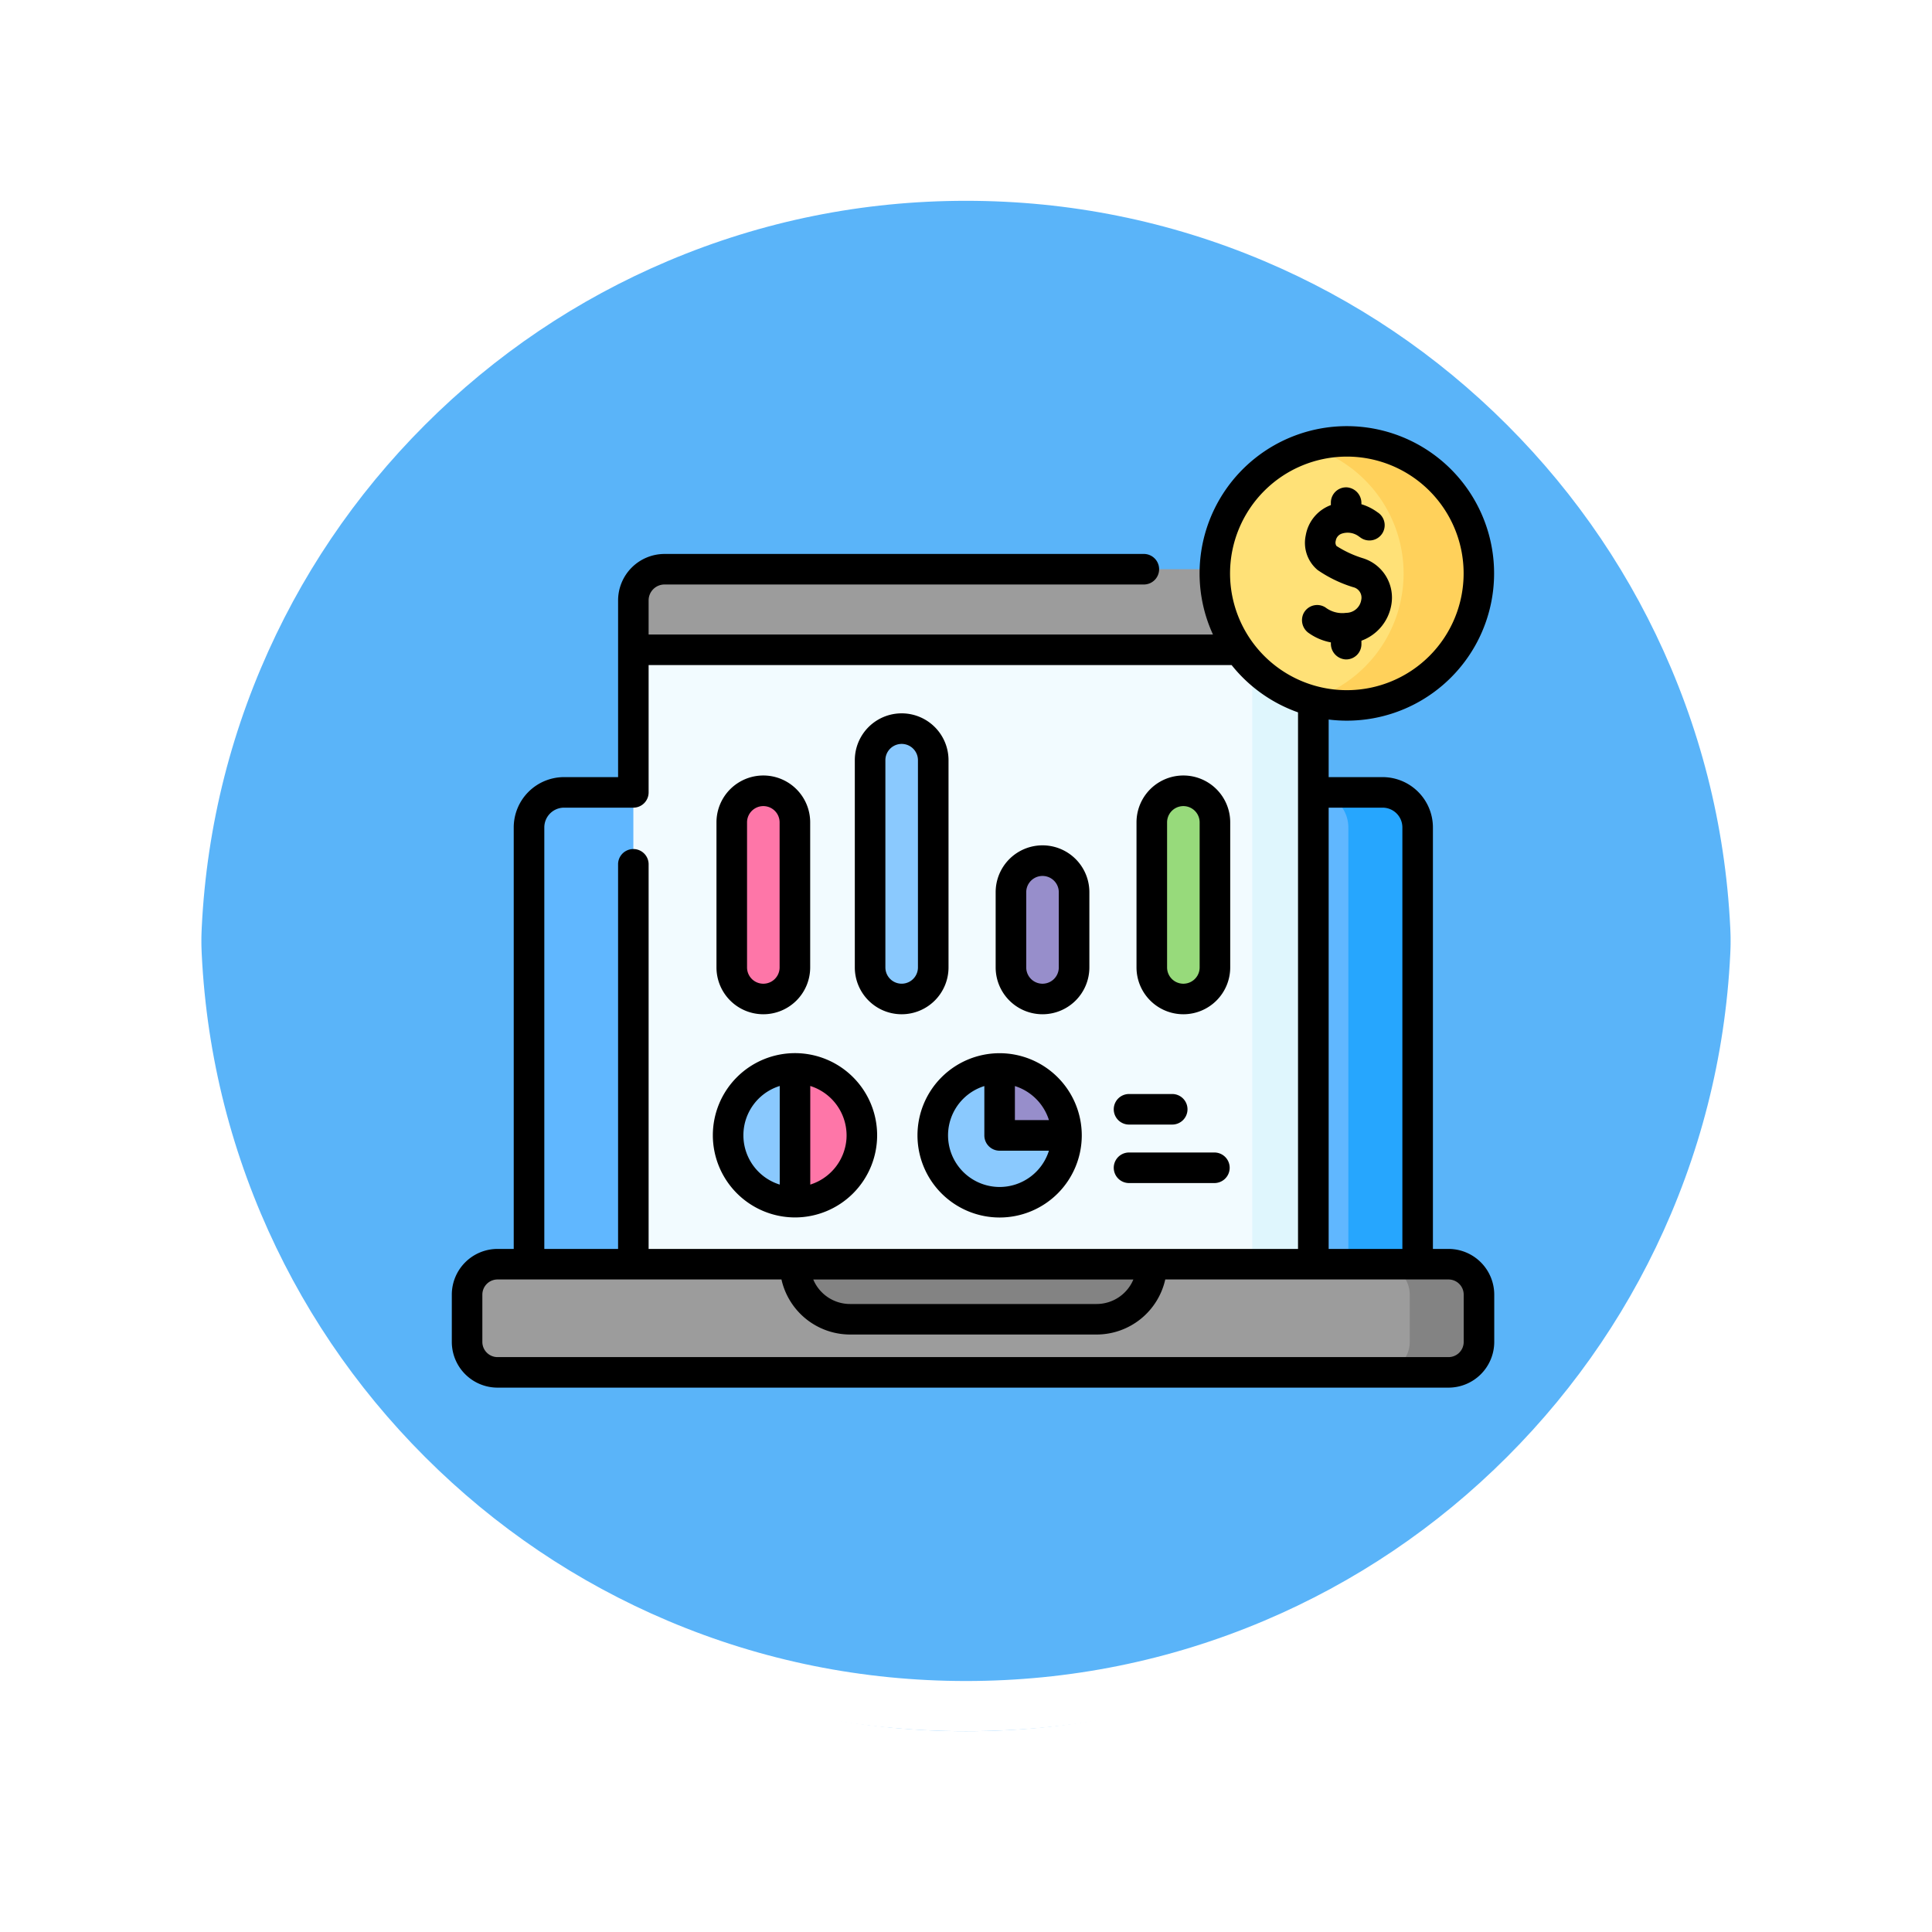 <svg xmlns="http://www.w3.org/2000/svg" xmlns:xlink="http://www.w3.org/1999/xlink" width="115.455" height="115.456" viewBox="0 0 115.455 115.456">
  <defs>
    <filter id="Trazado_874925" x="0" y="0" width="115.455" height="115.456" filterUnits="userSpaceOnUse">
      <feOffset dy="3" input="SourceAlpha"/>
      <feGaussianBlur stdDeviation="3" result="blur"/>
      <feFlood flood-opacity="0.161"/>
      <feComposite operator="in" in2="blur"/>
      <feComposite in="SourceGraphic"/>
    </filter>
  </defs>
  <g id="Grupo_1114872" data-name="Grupo 1114872" transform="translate(-609.051 -2737.229)">
    <g id="Grupo_1113032" data-name="Grupo 1113032" transform="translate(618.051 2743.229)">
      <g id="Grupo_1109835" data-name="Grupo 1109835" transform="translate(0 0)">
        <g id="Grupo_1107913" data-name="Grupo 1107913" transform="translate(0 0)" style="isolation: isolate">
          <g transform="matrix(1, 0, 0, 1, -9, -6)" filter="url(#Trazado_874925)">
            <g id="Trazado_874925-2" data-name="Trazado 874925" transform="translate(9 6)" fill="#5ab4f9">
              <path d="M 48.728 95.956 C 42.351 95.956 36.166 94.707 30.345 92.245 C 24.721 89.866 19.67 86.461 15.333 82.123 C 10.995 77.785 7.589 72.734 5.211 67.111 C 2.748 61.289 1.5 55.105 1.5 48.728 C 1.5 42.351 2.748 36.166 5.211 30.345 C 7.589 24.721 10.995 19.67 15.333 15.333 C 19.67 10.995 24.721 7.589 30.345 5.211 C 36.166 2.748 42.351 1.5 48.728 1.5 C 55.104 1.5 61.289 2.748 67.11 5.211 C 72.734 7.589 77.785 10.995 82.123 15.333 C 86.46 19.67 89.866 24.721 92.244 30.345 C 94.707 36.166 95.955 42.351 95.955 48.728 C 95.955 55.105 94.707 61.289 92.244 67.111 C 89.866 72.734 86.46 77.785 82.123 82.123 C 77.785 86.461 72.734 89.866 67.11 92.245 C 61.289 94.707 55.104 95.956 48.728 95.956 Z" stroke="none"/>
              <path d="M 48.728 3 C 42.553 3 36.565 4.209 30.929 6.592 C 25.484 8.895 20.594 12.193 16.393 16.393 C 12.193 20.594 8.895 25.484 6.592 30.929 C 4.209 36.565 3 42.553 3 48.728 C 3 54.903 4.209 60.891 6.592 66.527 C 8.895 71.971 12.193 76.862 16.393 81.062 C 20.594 85.263 25.484 88.561 30.929 90.864 C 36.565 93.247 42.553 94.456 48.728 94.456 C 54.902 94.456 60.89 93.247 66.526 90.864 C 71.971 88.561 76.861 85.263 81.062 81.062 C 85.262 76.862 88.56 71.971 90.863 66.527 C 93.247 60.891 94.455 54.903 94.455 48.728 C 94.455 42.553 93.247 36.565 90.863 30.929 C 88.56 25.484 85.262 20.594 81.062 16.393 C 76.861 12.193 71.971 8.895 66.526 6.592 C 60.89 4.209 54.902 3 48.728 3 M 48.728 -7.62939453125e-06 C 75.639 -7.62939453125e-06 97.455 21.816 97.455 48.728 L 97.455 48.728 C 97.455 75.64 75.639 97.456 48.728 97.456 C 21.816 97.456 0 75.64 0 48.728 L 0 48.728 C 0 21.816 21.816 -7.62939453125e-06 48.728 -7.62939453125e-06 Z" stroke="none" fill="#fff"/>
            </g>
          </g>
          <g id="Trazado_874923" data-name="Trazado 874923" transform="translate(0 0)" fill="none">
            <path d="M48.728,0A48.728,48.728,0,0,1,97.455,48.728h0A48.728,48.728,0,1,1,0,48.728H0A48.728,48.728,0,0,1,48.728,0Z" stroke="none"/>
            <path d="M 48.728 3 C 42.553 3 36.565 4.209 30.929 6.592 C 25.484 8.895 20.594 12.193 16.393 16.393 C 12.193 20.594 8.895 25.484 6.592 30.929 C 4.209 36.565 3 42.553 3 48.728 C 3 54.903 4.209 60.891 6.592 66.527 C 8.895 71.971 12.193 76.862 16.393 81.062 C 20.594 85.263 25.484 88.561 30.929 90.864 C 36.565 93.247 42.553 94.456 48.728 94.456 C 54.902 94.456 60.89 93.247 66.526 90.864 C 71.971 88.561 76.861 85.263 81.062 81.062 C 85.262 76.862 88.56 71.971 90.863 66.527 C 93.247 60.891 94.455 54.903 94.455 48.728 C 94.455 42.553 93.247 36.565 90.863 30.929 C 88.56 25.484 85.262 20.594 81.062 16.393 C 76.861 12.193 71.971 8.895 66.526 6.592 C 60.89 4.209 54.902 3 48.728 3 M 48.728 -7.62939453125e-06 C 75.639 -7.62939453125e-06 97.455 21.816 97.455 48.728 L 97.455 48.728 C 97.455 75.64 75.639 97.456 48.728 97.456 C 21.816 97.456 0 75.64 0 48.728 L 0 48.728 C 0 21.816 21.816 -7.62939453125e-06 48.728 -7.62939453125e-06 Z" stroke="none" fill="#fff"/>
          </g>
        </g>
      </g>
    </g>
    <g id="Grupo_1114871" data-name="Grupo 1114871" transform="translate(636.051 2742.834)">
      <g id="Grupo_1114869" data-name="Grupo 1114869" transform="translate(0.913 20.769)">
        <path id="Trazado_908185" data-name="Trazado 908185" d="M66.151,437.983H9.319A1.819,1.819,0,0,1,7.5,436.164v-2.825a1.819,1.819,0,0,1,1.819-1.819H66.151a1.819,1.819,0,0,1,1.819,1.819v2.825A1.819,1.819,0,0,1,66.151,437.983Z" transform="translate(-7.5 -382.345)" fill="#9c9c9c"/>
        <g id="Grupo_1114865" data-name="Grupo 1114865" transform="translate(19.596 49.174)">
          <path id="Trazado_908186" data-name="Trazado 908186" d="M459.674,431.519h-4.138a1.819,1.819,0,0,1,1.819,1.819v2.825a1.819,1.819,0,0,1-1.819,1.819h4.138a1.819,1.819,0,0,0,1.819-1.819v-2.825A1.819,1.819,0,0,0,459.674,431.519Z" transform="translate(-420.619 -431.519)" fill="#838383"/>
          <path id="Trazado_908187" data-name="Trazado 908187" d="M186.581,434.808H171.845a3.29,3.29,0,0,1-3.29-3.29h21.317A3.29,3.29,0,0,1,186.581,434.808Z" transform="translate(-168.555 -431.518)" fill="#838383"/>
          <path id="Trazado_908188" data-name="Trazado 908188" d="M186.581,434.808H171.845a3.29,3.29,0,0,1-3.29-3.29h21.317A3.29,3.29,0,0,1,186.581,434.808Z" transform="translate(-168.555 -431.518)" fill="#838383"/>
          <path id="Trazado_908189" data-name="Trazado 908189" d="M186.581,434.808H171.845a3.29,3.29,0,0,1-3.29-3.29h21.317A3.29,3.29,0,0,1,186.581,434.808Z" transform="translate(-168.555 -431.518)" fill="#838383"/>
        </g>
        <path id="Trazado_908190" data-name="Trazado 908190" d="M91.037,227.974h-53.1v-26.1a2.093,2.093,0,0,1,2.093-2.093H88.944a2.093,2.093,0,0,1,2.093,2.093v26.1Z" transform="translate(-34.232 -178.799)" fill="#60b7ff"/>
        <path id="Trazado_908191" data-name="Trazado 908191" d="M427.3,199.778h-4.138a2.093,2.093,0,0,1,2.093,2.093v26.1H429.4v-26.1A2.093,2.093,0,0,0,427.3,199.778Z" transform="translate(-372.592 -178.799)" fill="#26a6fe"/>
        <g id="Grupo_1114867" data-name="Grupo 1114867" transform="translate(9.936 12.458)">
          <path id="Trazado_908192" data-name="Trazado 908192" d="M89.166,129.745H129.8v36.717H89.166Z" transform="translate(-89.166 -129.745)" fill="#f2fbff"/>
          <path id="Trazado_908193" data-name="Trazado 908193" d="M393.133,129.745h3.652v36.717h-3.652Z" transform="translate(-356.149 -129.745)" fill="#dff6fd"/>
          <g id="Grupo_1114866" data-name="Grupo 1114866" transform="translate(5.882 4.712)">
            <path id="Trazado_908194" data-name="Trazado 908194" d="M207.338,184.63a1.886,1.886,0,0,1-1.886-1.886V170.361a1.886,1.886,0,1,1,3.771,0v12.384A1.886,1.886,0,0,1,207.338,184.63Z" transform="translate(-197.185 -168.475)" fill="#8ac9fe"/>
            <path id="Trazado_908195" data-name="Trazado 908195" d="M276.516,241.586a1.886,1.886,0,0,1-1.886-1.886v-4.494a1.886,1.886,0,1,1,3.771,0V239.7A1.886,1.886,0,0,1,276.516,241.586Z" transform="translate(-257.946 -225.431)" fill="#978ecb"/>
            <path id="Trazado_908196" data-name="Trazado 908196" d="M139.394,211.455a1.886,1.886,0,0,1-1.886-1.886V200.9a1.886,1.886,0,1,1,3.771,0v8.668A1.885,1.885,0,0,1,139.394,211.455Z" transform="translate(-137.508 -195.3)" fill="#fe76a8"/>
            <path id="Trazado_908197" data-name="Trazado 908197" d="M345.693,211.455a1.886,1.886,0,0,1-1.886-1.886V200.9a1.886,1.886,0,1,1,3.771,0v8.668A1.885,1.885,0,0,1,345.693,211.455Z" transform="translate(-318.707 -195.3)" fill="#97da7b"/>
          </g>
        </g>
        <g id="Grupo_1114868" data-name="Grupo 1114868" transform="translate(9.936 7.642)">
          <path id="Trazado_908198" data-name="Trazado 908198" d="M127.939,90.167H91.03a1.863,1.863,0,0,0-1.863,1.863v2.952H129.8V92.03A1.863,1.863,0,0,0,127.939,90.167Z" transform="translate(-89.167 -90.167)" fill="#9c9c9c"/>
        </g>
        <circle id="Elipse_12838" data-name="Elipse 12838" cx="3.997" cy="3.997" r="3.997" transform="translate(14.733 44.317) rotate(-75.117)" fill="#8ac9fe"/>
        <circle id="Elipse_12839" data-name="Elipse 12839" cx="7.891" cy="7.891" r="7.891" transform="translate(44.682 0)" fill="#ffe177"/>
        <path id="Trazado_908199" data-name="Trazado 908199" d="M431.238,35.25A7.893,7.893,0,0,1,421.1,42.815a7.892,7.892,0,0,0,0-15.127,7.893,7.893,0,0,1,10.142,7.563Z" transform="translate(-370.774 -27.36)" fill="#ffd15b"/>
        <circle id="Elipse_12840" data-name="Elipse 12840" cx="3.997" cy="3.997" r="3.997" transform="translate(26.745 43.913) rotate(-70.678)" fill="#8ac9fe"/>
        <path id="Trazado_908200" data-name="Trazado 908200" d="M273.063,339.384h-4v-4A4,4,0,0,1,273.063,339.384Z" transform="translate(-237.241 -297.909)" fill="#978ecb"/>
        <path id="Trazado_908201" data-name="Trazado 908201" d="M172.553,339.384a4,4,0,0,1-4,4v-7.994a4,4,0,0,1,4,4Z" transform="translate(-148.96 -297.909)" fill="#fe76a8"/>
      </g>
      <g id="Grupo_1114870" data-name="Grupo 1114870" transform="translate(0 19.856)">
        <path id="Trazado_908202" data-name="Trazado 908202" d="M59.563,69.03H58.63V43.84a3.009,3.009,0,0,0-3.005-3.005H52.4V37.394a8.8,8.8,0,1,0-7.714-8.734,8.747,8.747,0,0,0,.8,3.654H11.761V30.274a.951.951,0,0,1,.95-.95H41.325a.913.913,0,1,0,0-1.825H12.712a2.778,2.778,0,0,0-2.775,2.775V40.835H6.708A3.009,3.009,0,0,0,3.7,43.84V69.03H2.732A2.735,2.735,0,0,0,0,71.762v2.825a2.735,2.735,0,0,0,2.732,2.732H59.563a2.735,2.735,0,0,0,2.732-2.732V71.762A2.735,2.735,0,0,0,59.563,69.03ZM55.625,42.66a1.181,1.181,0,0,1,1.18,1.18V69.03H52.4V42.66ZM40.73,70.856a2.382,2.382,0,0,1-2.2,1.465H23.8a2.382,2.382,0,0,1-2.2-1.465ZM53.486,21.681a6.979,6.979,0,1,1-6.979,6.979A6.987,6.987,0,0,1,53.486,21.681ZM5.528,43.84a1.181,1.181,0,0,1,1.18-1.18h4.14a.912.912,0,0,0,.913-.913V34.139H46.6a8.838,8.838,0,0,0,3.969,2.826V69.03H11.761V46.016a.913.913,0,0,0-1.825,0V69.03H5.528ZM60.47,74.588a.908.908,0,0,1-.907.907H2.732a.908.908,0,0,1-.907-.907V71.762a.908.908,0,0,1,.907-.907H19.7a4.209,4.209,0,0,0,4.1,3.29H38.535a4.209,4.209,0,0,0,4.1-3.29H59.563a.908.908,0,0,1,.907.907Z" transform="translate(0 -19.856)"/>
        <path id="Trazado_908203" data-name="Trazado 908203" d="M200.75,178.956a2.8,2.8,0,0,0,2.8-2.8V163.774a2.8,2.8,0,0,0-5.6,0v12.383A2.8,2.8,0,0,0,200.75,178.956Zm-.973-15.182a.973.973,0,0,1,1.946,0v12.383a.973.973,0,1,1-1.946,0Z" transform="translate(-173.867 -143.806)"/>
        <path id="Trazado_908204" data-name="Trazado 908204" d="M269.927,235.911a2.8,2.8,0,0,0,2.8-2.8v-4.494a2.8,2.8,0,0,0-5.6,0v4.494A2.8,2.8,0,0,0,269.927,235.911Zm-.973-7.292a.973.973,0,0,1,1.946,0v4.494a.973.973,0,1,1-1.946,0Z" transform="translate(-234.627 -200.761)"/>
        <path id="Trazado_908205" data-name="Trazado 908205" d="M132.805,205.781a2.8,2.8,0,0,0,2.8-2.8v-8.668a2.8,2.8,0,0,0-5.6,0v8.668A2.8,2.8,0,0,0,132.805,205.781Zm-.973-11.466a.973.973,0,0,1,1.946,0v8.668a.973.973,0,1,1-1.946,0Z" transform="translate(-114.189 -170.631)"/>
        <path id="Trazado_908206" data-name="Trazado 908206" d="M339.106,205.781a2.8,2.8,0,0,0,2.8-2.8v-8.668a2.8,2.8,0,1,0-5.6,0v8.668A2.8,2.8,0,0,0,339.106,205.781Zm-.973-11.466a.973.973,0,1,1,1.946,0v8.668a.973.973,0,1,1-1.946,0Z" transform="translate(-295.389 -170.631)"/>
        <path id="Trazado_908207" data-name="Trazado 908207" d="M417.934,58.678a3.312,3.312,0,0,0,1.292.538v.068a.938.938,0,0,0,.885.95.913.913,0,0,0,.94-.912v-.207a2.779,2.779,0,0,0,1.785-2.133,2.463,2.463,0,0,0-1.671-2.788,6.421,6.421,0,0,1-1.606-.741.368.368,0,0,1-.043-.306.536.536,0,0,1,.343-.424,1.115,1.115,0,0,1,1.027.152l.089.063a.912.912,0,1,0,1.034-1.5,3.17,3.17,0,0,0-.959-.479V50.9a.938.938,0,0,0-.884-.95.913.913,0,0,0-.941.912v.149a2.347,2.347,0,0,0-1.5,1.8,2.114,2.114,0,0,0,.71,2.081,7.705,7.705,0,0,0,2.124,1.025.64.64,0,0,1,.48.765.911.911,0,0,1-.9.768,1.665,1.665,0,0,1-1.233-.319.912.912,0,0,0-1.317.359A.935.935,0,0,0,417.934,58.678Z" transform="translate(-366.693 -46.288)"/>
        <path id="Trazado_908208" data-name="Trazado 908208" d="M133.115,337.7a4.909,4.909,0,1,0-4.909-4.909A4.915,4.915,0,0,0,133.115,337.7Zm3.075-4.679a3.1,3.1,0,0,1-2.162,2.716v-5.893A3.1,3.1,0,0,1,136.19,333.026Zm-3.987-3.177v5.893a3.085,3.085,0,0,1,0-5.893Z" transform="translate(-112.607 -290.408)"/>
        <path id="Trazado_908209" data-name="Trazado 908209" d="M325.79,349.759h2.581a.913.913,0,1,0,0-1.825H325.79a.913.913,0,0,0,0,1.825Z" transform="translate(-285.35 -308.017)"/>
        <path id="Trazado_908210" data-name="Trazado 908210" d="M325.79,378.479h5.162a.913.913,0,0,0,0-1.825H325.79a.913.913,0,0,0,0,1.825Z" transform="translate(-285.35 -333.242)"/>
        <path id="Trazado_908211" data-name="Trazado 908211" d="M233.624,327.887a4.909,4.909,0,1,0,4.909,4.909A4.915,4.915,0,0,0,233.624,327.887Zm.913,1.963a3.111,3.111,0,0,1,2.034,2.034h-2.034Zm-.913,6.031a3.085,3.085,0,0,1-.913-6.031V332.8a.912.912,0,0,0,.913.913h2.946A3.09,3.09,0,0,1,233.624,335.881Z" transform="translate(-200.887 -290.409)"/>
      </g>
    </g>
  </g>
</svg>
